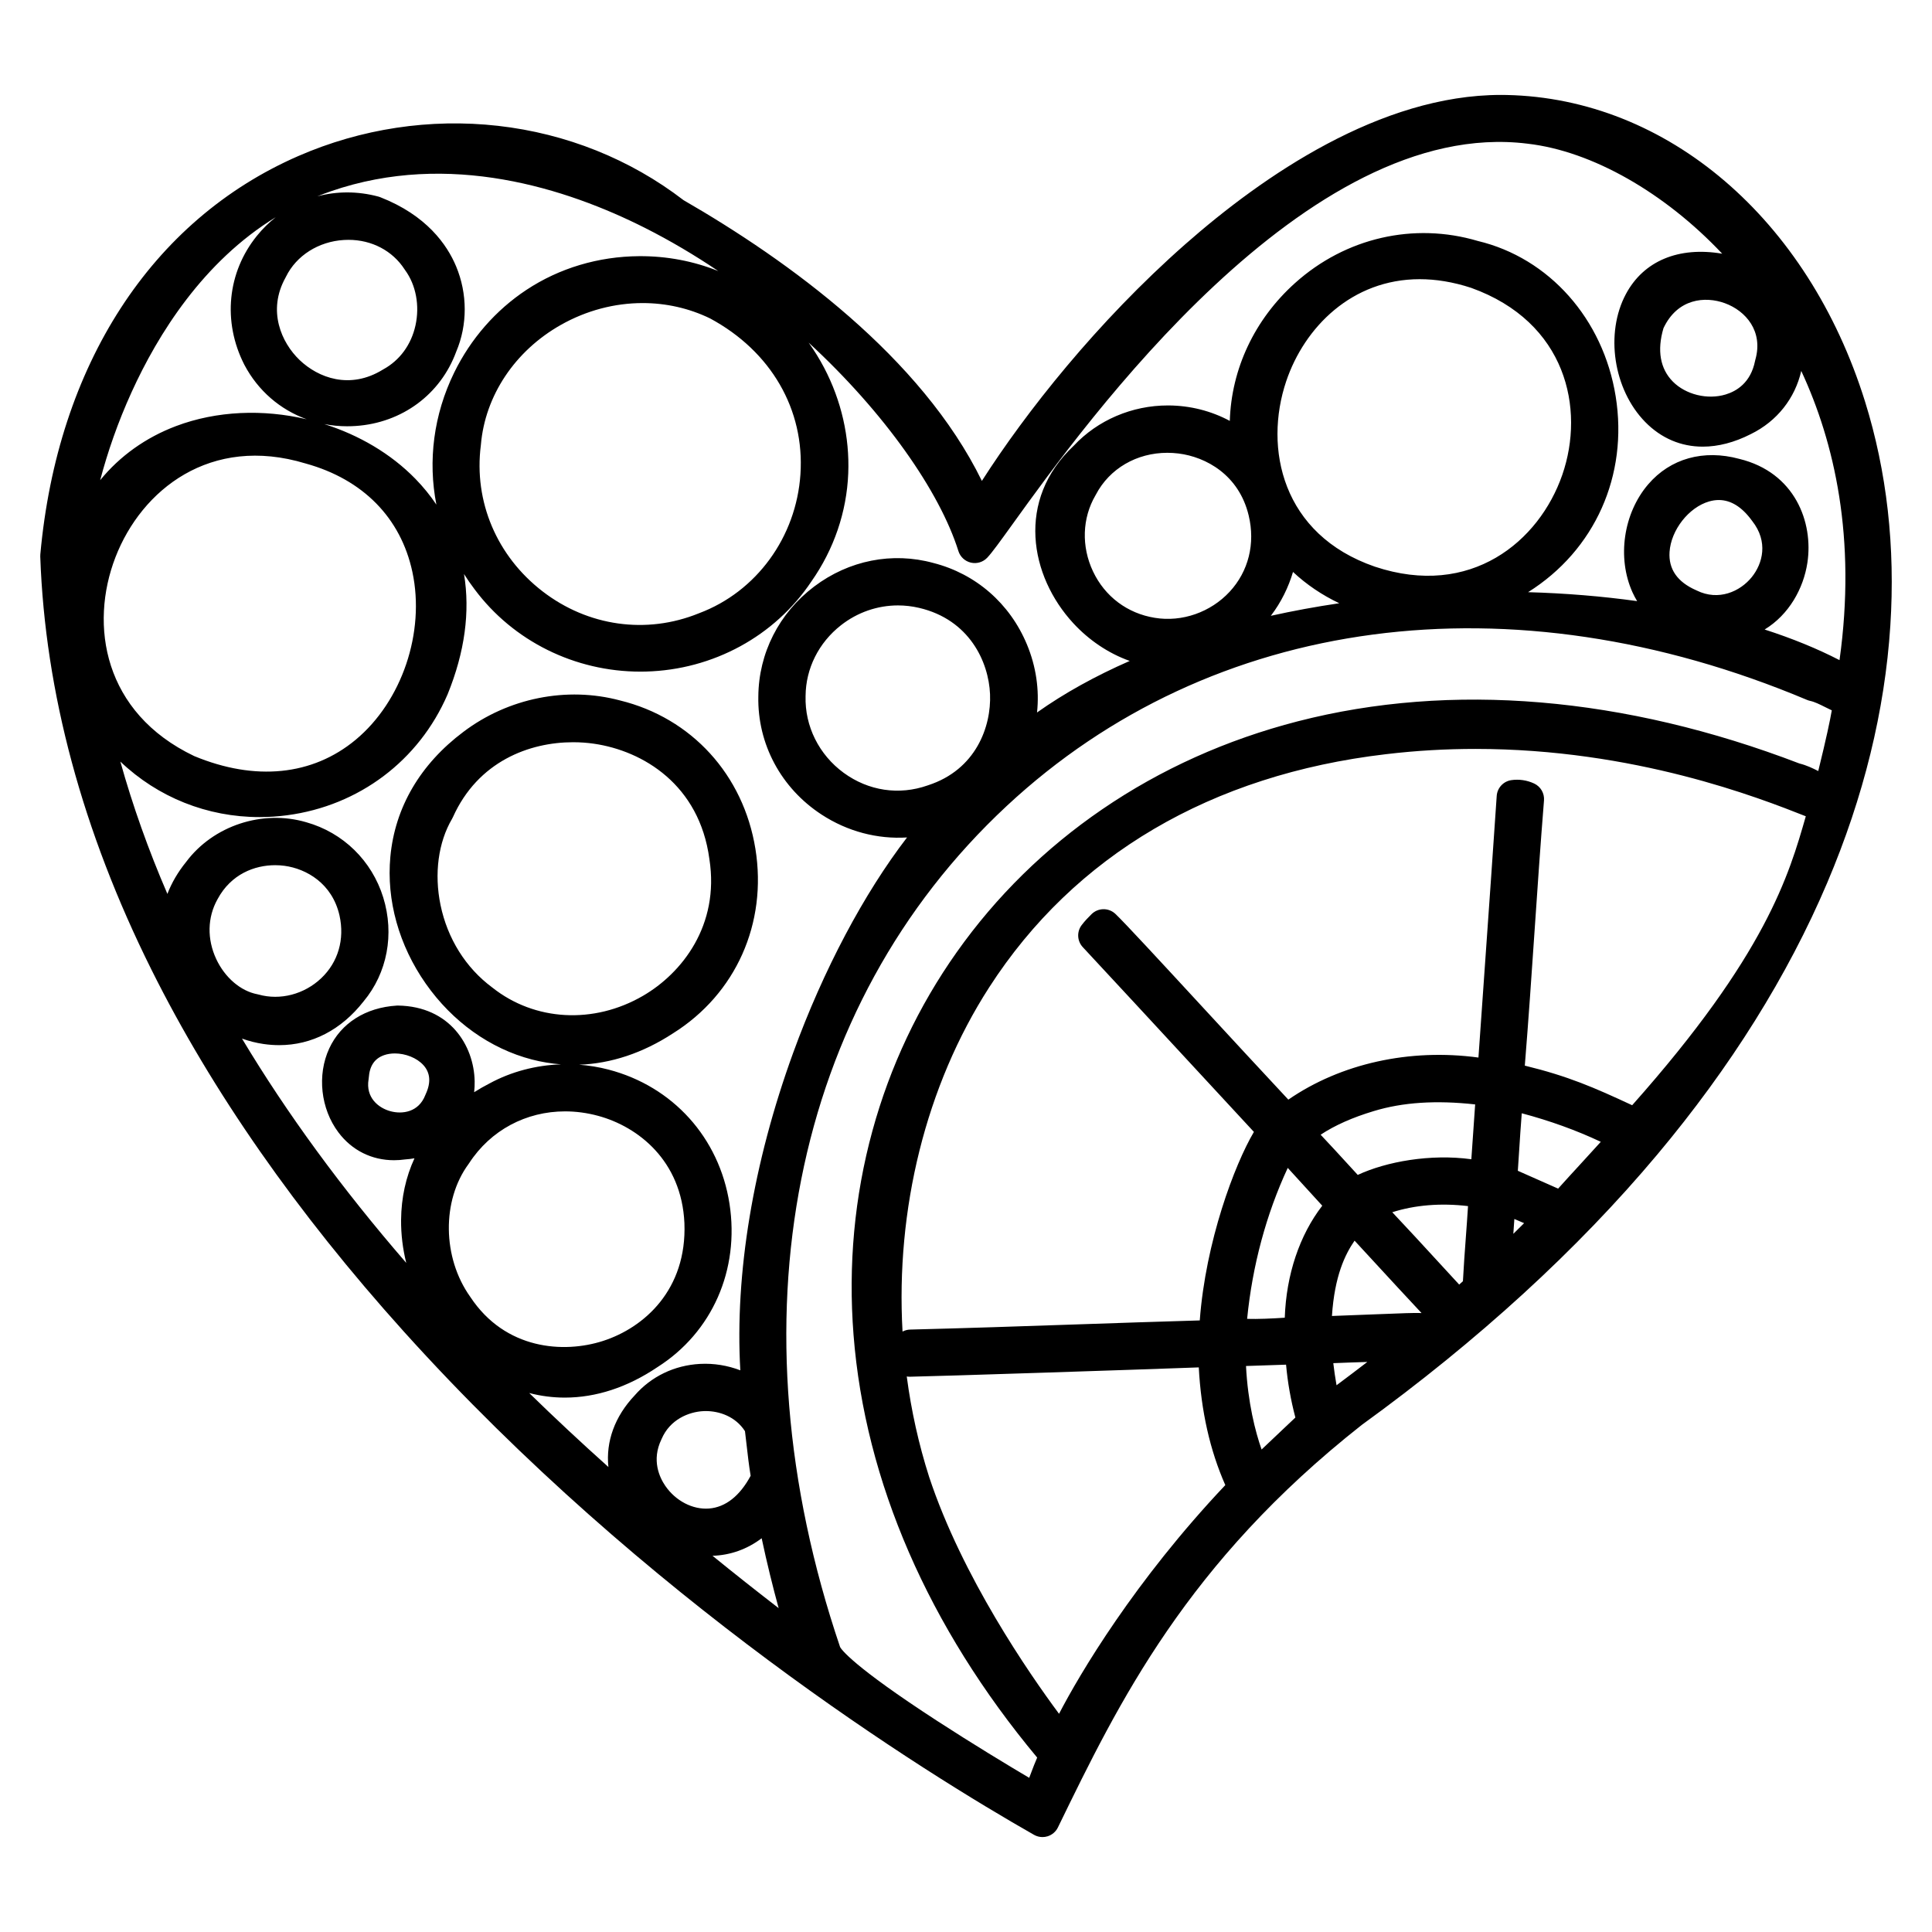 <?xml version="1.0" encoding="utf-8"?>
<!-- Generator: Adobe Illustrator 19.2.1, SVG Export Plug-In . SVG Version: 6.00 Build 0)  -->
<svg version="1.1" xmlns="http://www.w3.org/2000/svg" xmlns:xlink="http://www.w3.org/1999/xlink" x="0px" y="0px" width="864px"
	 height="864px" viewBox="0 0 864 864" enable-background="new 0 0 864 864" xml:space="preserve">
<g id="Layer_1">
</g>
<g id="Capa_1">
	<g>
		<path d="M834.025,179.483C808.495,97.78,745.596,44.003,673.786,42.479c-0.862-0.019-1.72-0.028-2.582-0.028
			c-53.868,0-106.359,36.153-141.135,66.759c-39.418,34.691-71.416,75.3-90.969,105.855
			c-27.141-55.471-86.447-98.457-133.43-125.558c-23.816-18.303-52.476-29.79-82.924-33.23
			c-30.322-3.428-61.225,1.246-89.358,13.511c-65.673,28.63-107.719,93.567-115.358,178.16
			c-0.028,0.319-0.037,0.639-0.026,0.959c2.125,60.631,18.865,122.808,49.754,184.803
			c27.006,54.204,64.962,108.621,112.812,161.742c107.916,119.8,233.052,197.323,281.842,225.093
			c1.168,0.664,2.477,1.004,3.795,1.004c0.762,0,1.527-0.113,2.268-0.343c2.025-0.627,3.701-2.064,4.629-3.97
			l0.354-0.727c26.841-55.133,57.256-117.614,135.55-179.291c52.011-37.691,96.451-78.349,132.094-120.847
			c32.811-39.122,58.403-80.052,76.065-121.65c16.262-38.301,25.748-76.947,28.194-114.867
			C847.636,244.604,843.822,210.835,834.025,179.483z M785.006,160.842c-0.055,0.195-0.103,0.392-0.142,0.591
			c-1.939,9.697-8.232,13.503-13.171,14.988c-8.098,2.435-17.792,0.068-23.573-5.757
			c-5.696-5.74-7.147-13.997-4.206-23.899c6.281-13.347,18.681-14.38,27.461-11.172
			C780.754,139.022,788.606,148.158,785.006,160.842z M357.959,212.107c-1.888,28.121-19.671,52.506-45.306,62.121
			c-0.062,0.024-0.124,0.048-0.186,0.073c-23.413,9.485-49.511,5.811-69.814-9.827
			c-20.498-15.789-30.826-40.193-27.627-65.281c0.013-0.106,0.025-0.213,0.034-0.32
			c1.865-21.922,15.209-41.938,35.693-53.541c11.499-6.514,24.151-9.798,36.653-9.798
			c10.415,0,20.725,2.281,30.165,6.876C344.807,157.097,359.904,183.142,357.959,212.107z M147.988,85.529
			c52.969-18.279,105.58-1.192,140.39,16.362c11.359,5.729,22.343,12.246,32.839,19.325
			c-11.11-4.471-23.123-6.742-35.405-6.657c-18.237,0.131-35.657,5.34-50.374,15.062
			c-13.739,9.076-24.911,21.858-32.308,36.963c-9.247,18.883-11.81,39.572-7.976,59.084
			c-2.741-4.074-5.875-7.932-9.38-11.526c-11.025-11.305-25.287-19.608-40.746-24.486
			c3.323,0.639,6.75,0.974,10.247,0.974c1.27,0,2.554-0.044,3.841-0.132
			c20.704-1.415,37.889-14.134,44.901-33.214c5.098-12.017,5.08-25.928-0.057-38.203
			c-4.029-9.627-13.186-22.802-33.935-30.903c-0.262-0.102-0.529-0.19-0.801-0.263
			c-9.259-2.487-18.619-2.437-27.316-0.116C143.901,87.001,145.918,86.232,147.988,85.529z M127.692,124.132
			c0.066-0.118,0.129-0.238,0.188-0.36c4.625-9.462,14.548-15.766,25.898-16.452
			c0.688-0.041,1.371-0.062,2.05-0.062c10.403,0,19.678,4.837,25.096,13.191c0.078,0.121,0.16,0.239,0.245,0.356
			c4.859,6.642,6.59,15.891,4.629,24.743c-1.905,8.6-6.998,15.563-14.343,19.606
			c-0.106,0.058-0.21,0.119-0.313,0.182c-14.664,9.001-28.822,3.654-37.182-4.353
			C125.906,153.267,119.431,138.987,127.692,124.132z M58.822,175.423c11.865-26.083,32.092-58.439,64.489-78.289
			c-3.046,2.405-5.87,5.179-8.409,8.311c-13.255,16.351-15.429,38.419-5.673,57.592
			c0.017,0.032,0.032,0.063,0.049,0.095c6.122,11.628,16.049,20.093,27.876,24.364
			c-19.445-4.569-40.188-3.836-58.452,3.061c-13.509,5.1-25.147,13.417-33.905,24.184
			C48.081,202.296,52.683,188.917,58.822,175.423z M51.625,249.213c11.654-30.16,42.471-54.825,85.025-41.944
			c0.057,0.017,0.113,0.033,0.17,0.049c25.515,7.085,42.418,24.288,47.597,48.44
			c5.787,26.983-4.649,57.858-25.376,75.082c-19.287,16.027-44.925,18.607-72.208,7.275
			C46.266,318.744,39.913,279.526,51.625,249.213z M96.69,428.871c-4.145-8.889-3.946-18.605,0.545-26.657
			c0.02-0.036,0.039-0.072,0.059-0.108c6.044-11.258,16.614-15.189,25.758-15.189c1.442,0,2.851,0.098,4.199,0.281
			c9.739,1.318,21.311,7.851,24.574,22.194c2.369,10.669-0.606,20.898-8.162,28.063
			c-7.598,7.205-18.321,10.009-27.987,7.317c-0.203-0.057-0.408-0.105-0.615-0.144
			C107.595,443.196,100.555,437.159,96.69,428.871z M190.39,489.279c-0.07,0.152-0.136,0.306-0.196,0.462
			c-2.962,7.652-10.253,8.659-15.607,7.197c-5.35-1.462-11.116-6.069-9.761-14.242
			c0.039-0.238,0.067-0.478,0.085-0.719c0.373-5.338,2.63-8.649,6.9-10.122c1.473-0.508,3.094-0.749,4.758-0.749
			c4.742,0,9.826,1.956,12.787,5.237C192.44,479.762,192.788,484.114,190.39,489.279z M210.383,580.079
			c-0.045-0.069-0.091-0.137-0.139-0.204c-12.418-17.477-12.722-42.978-0.708-59.319
			c0.088-0.119,0.172-0.241,0.253-0.365c9.65-14.858,25.579-23.18,42.913-23.18
			c4.874,0,9.86,0.658,14.848,2.014c17.795,4.838,37.261,19.987,38.523,47.948
			c1.168,29.812-18.023,46.766-36.373,52.692C252.099,605.351,226.003,603.631,210.383,580.079z M220.207,441.663
			c-0.064-0.05-0.128-0.1-0.193-0.148c-11.739-8.73-19.91-21.793-23.008-36.784
			c-2.89-13.986-1.014-28.028,5.146-38.527c0.141-0.24,0.269-0.488,0.383-0.743
			c11.21-24.993,34.222-33.533,53.756-33.533c3.222,0,6.353,0.233,9.317,0.662
			c22.033,3.193,47.164,18.395,51.618,51.485c0.007,0.052,0.015,0.104,0.023,0.156
			c4.609,29.627-12.306,50.981-29.672,61.087C265.575,458.123,239.13,456.688,220.207,441.663z M297.528,664.489
			c-2.571-3.75-6.219-11.428-1.77-20.724c0.046-0.095,0.089-0.191,0.131-0.288
			c3.716-8.663,12.09-12.094,18.688-12.416c0.353-0.017,0.711-0.026,1.075-0.026c5.955,0,13.245,2.366,17.507,8.994
			c0.252,2.027,0.486,4.085,0.714,6.089c0.515,4.529,1.045,9.187,1.819,13.863
			c-4.842,9.021-11.246,14.069-18.62,14.641C309.808,675.191,302.134,671.209,297.528,664.489z M318.646,695.756
			c8.023-0.253,15.531-2.96,21.975-7.841c2.331,11.02,5.042,21.936,7.595,31.255
			C338.115,711.38,328.26,703.578,318.646,695.756z M473.608,766.418c-13.382-18.031-43.298-61.276-58.081-105.888
			c-4.68-14.642-8.01-29.715-10.023-44.962c0.47,0.082,0.955,0.116,1.447,0.11
			c13.316-0.242,100.632-3.116,129.148-4.17c1.02,19.455,4.998,37.108,11.865,52.636
			C507.442,707.016,482.838,748.604,473.608,766.418z M573.948,638.982c-3.646,3.437-6.962,6.569-9.755,9.241
			c-2.821-7.966-6.157-21.072-6.97-37.342c5.642-0.175,11.581-0.372,17.912-0.595
			c0.691,7.812,2.083,15.725,4.163,23.642C577.744,635.404,575.782,637.254,573.948,638.982z M574.553,589.283
			c-5.489,0.381-12.311,0.672-16.832,0.519c2.333-23.747,8.555-46.867,18.166-67.512
			c1.527,1.662,3.316,3.627,5.302,5.809c2.796,3.073,6.096,6.699,10.131,11.098
			C581.139,552.398,575.224,570.047,574.553,589.283z M597.948,619.311c-0.081,0.06-0.162,0.12-0.241,0.181
			c-0.589-3.324-1.073-6.622-1.448-9.88c5.077-0.218,10.175-0.386,15.217-0.537
			C606.971,612.552,602.426,615.957,597.948,619.311z M615.808,587.737c-5.218,0.208-11.904,0.475-20.154,0.776
			c1.164-17.913,5.885-27.554,10.12-33.685c3.076,3.329,6.147,6.664,9.218,9.998
			c6.774,7.354,13.721,14.898,20.718,22.368C632.46,587.073,627.073,587.287,615.808,587.737z M655.518,553.508
			c-0.47,6.354-0.956,12.924-1.291,19.44c0,0.009-0.001,0.018-0.002,0.026c-0.557,0.49-1.115,0.988-1.671,1.494
			c-3.224-3.489-6.439-6.989-9.585-10.414c-6.637-7.226-13.439-14.631-20.337-21.936
			c10.133-3.238,21.738-4.189,33.873-2.744C656.212,544.112,655.861,548.863,655.518,553.508z M658.878,505.682
			c-0.283,4.189-0.572,8.464-0.89,12.738c-18.233-2.494-37.919,1.022-50.798,7.007
			c-1.399-1.523-2.796-3.049-4.193-4.574c-4.044-4.418-8.181-8.938-12.402-13.403
			c6.376-4.213,14.223-7.698,23.762-10.571c0.007-0.002,0.013-0.004,0.02-0.006
			c12.919-3.927,27.802-4.91,45.319-2.973C659.406,497.861,659.139,501.812,658.878,505.682z M676.77,551.772
			c0.161-2.196,0.316-4.411,0.456-6.636c0.753,0.328,1.501,0.645,2.237,0.959c0.717,0.305,1.425,0.606,2.123,0.909
			C679.998,548.586,678.393,550.177,676.77,551.772z M706.934,520.436c-3.338,3.634-6.758,7.357-10.134,11.123
			c-3.394-1.502-8.937-3.956-18.019-7.976c0.206-3.01,0.4-6.012,0.589-8.951
			c0.355-5.517,0.718-11.158,1.168-16.772c12.605,3.348,24.433,7.622,35.346,12.769
			C712.902,513.938,709.889,517.218,706.934,520.436z M729.912,494.265c-17.122-7.972-28.686-13.001-48.01-17.71
			c1.627-20.069,3.009-40.352,4.349-60.029c1.308-19.21,2.661-39.074,4.231-58.564
			c0.258-3.203-1.507-6.227-4.424-7.577c-3.204-1.483-6.721-2.002-10.167-1.504
			c-3.581,0.517-6.314,3.466-6.556,7.076c-1.683,24.958-3.475,50.332-5.208,74.87
			c-0.991,14.04-1.983,28.079-2.96,42.12c-30.74-4.167-61.543,2.643-85.018,18.817
			c-12.427-13.305-26.231-28.261-38.576-41.634c-19.315-20.926-34.572-37.454-38.748-41.42
			c-3.009-2.857-7.744-2.804-10.687,0.118c-1.432,1.421-2.951,2.967-4.397,4.864
			c-2.266,2.971-2.062,7.142,0.484,9.877c15.481,16.635,31.172,33.605,46.346,50.016
			c10.054,10.874,20.109,21.748,30.18,32.61c-8.651,14.635-21.588,49.035-24.211,84.306
			c-18.451,0.535-37.068,1.169-55.142,1.786c-24.379,0.831-49.588,1.691-74.372,2.304
			c-1.214,0.03-2.376,0.345-3.409,0.894c-3.077-54.553,10.325-109.806,38.754-153.944
			c38.028-59.039,99.362-95.09,177.373-104.255c0.005-0,0.01-0.001,0.014-0.002
			c13.783-1.645,27.176-2.362,40.062-2.362c71.241,0,127.005,21.92,147.742,30.122
			C800.066,391.217,789.847,426.873,729.912,494.265z M813.132,344.814c-2.462-1.249-5.218-2.587-8.421-3.377
			c-78.215-29.993-155.763-36.519-224.298-18.871c-31.865,8.204-61.301,21.446-87.494,39.358
			c-25.525,17.455-47.408,38.943-65.04,63.867c-17.152,24.245-29.844,51.13-37.724,79.91
			c-8.046,29.386-10.886,60.108-8.444,91.314c5.12,65.409,33.488,130.65,82.124,188.982
			c-0.999,2.27-1.855,4.535-2.695,6.757c-0.294,0.778-0.584,1.546-0.876,2.302
			c-9.507-5.62-25.509-15.307-40.985-25.35c-38.194-24.786-43.083-32.203-43.575-33.117
			c-49.495-145.977-21.657-286.584,74.501-376.155c91.715-85.432,225.517-103.162,357.92-47.428
			c0.439,0.185,0.893,0.328,1.358,0.428c2.071,0.447,4.302,1.564,6.663,2.747
			c0.967,0.484,1.979,0.991,3.043,1.484C818.454,321.961,816.788,329.954,813.132,344.814z M414.841,351.245
			c-12.778,4.5-26.453,2.455-37.514-5.616c-11.072-8.08-17.453-20.895-17.07-34.282
			c0.002-0.052,0.003-0.104,0.003-0.157c0.101-12.248,5.852-23.746,15.778-31.544
			c7.426-5.834,16.391-8.901,25.546-8.901c3.148,0,6.319,0.362,9.457,1.1c0.003,0.001,0.005,0.001,0.007,0.002
			c22.431,5.247,31.097,24.073,31.702,38.601c0.602,14.457-6.298,33.799-27.724,40.733
			C414.966,351.202,414.904,351.223,414.841,351.245z M516.48,276.301c-12.273-1.95-22.362-9.519-27.68-20.766
			c-5.264-11.135-4.852-23.848,1.101-34.009c0.062-0.107,0.122-0.216,0.18-0.326
			c6.11-11.696,18.318-18.705,31.958-18.705c1.64,0,3.3,0.102,4.973,0.308
			c12.329,1.523,27.05,9.592,31.394,27.682c3.042,12.594-0.063,25.046-8.521,34.162
			C541.381,273.815,528.595,278.284,516.48,276.301z M578.24,255.777c6.014,5.627,13.006,10.357,20.685,13.998
			c-10.493,1.546-20.708,3.424-30.604,5.62C572.972,269.331,576.261,262.468,578.24,255.777z M575.193,170.509
			c8.139-24.165,29.411-45.656,59.705-45.656c7.183,0,14.88,1.21,23.023,3.879
			c42.564,15.292,50.967,54.04,40.754,83.591c-10.305,29.813-40.958,55.378-83.834,41.09
			C573.244,239.079,565.13,200.39,575.193,170.509z M746.631,246.844c0.647-9.813,8.575-19.947,17.675-22.589
			c1.475-0.429,2.922-0.642,4.342-0.642c5.372,0,10.327,3.066,14.777,9.157c0.054,0.074,0.11,0.147,0.167,0.219
			c7.313,9.293,4.683,19.075-0.218,25.13c-5.202,6.425-14.815,10.763-24.57,5.97
			c-0.098-0.048-0.197-0.095-0.297-0.139C750.122,260.267,746.127,254.511,746.631,246.844z M822.642,295.213
			c-9.979-5.15-21.224-9.732-33.49-13.69c10.921-6.661,17.372-18.364,19.118-29.822
			c2.767-18.154-5.575-40.424-30.415-46.481c-16.01-4.35-30.873-0.196-40.799,11.408
			c-11.083,12.956-13.962,32.799-7.003,48.253c0.62,1.377,1.327,2.681,2.08,3.942
			c-15.726-2.182-32.103-3.523-48.766-3.997c29.857-18.741,44.86-52.206,39.171-87.587
			c-5.567-34.62-29.752-61.866-61.645-69.478c-28.623-8.481-59.163-1.456-81.742,18.813
			c-18.18,16.319-28.474,38.497-29.179,61.655c-8.271-4.447-17.721-6.875-27.49-6.912
			c-0.074-0-0.146-0-0.22-0c-16.034,0-31.345,6.558-42.084,18.021
			c-25.888,24.234-19.7,58.265-0.152,79.418c6.809,7.369,15.504,13.374,25.194,16.817
			c-15.376,6.728-29.295,14.44-41.454,23.051c1.084-10.147-0.411-20.581-4.537-30.474
			c-7.63-18.293-22.862-31.548-41.797-36.379c-18.354-5.051-37.79-1.216-53.336,10.531
			c-15.725,11.883-24.824,29.803-24.967,49.169c-0.421,21.227,10.147,40.965,28.277,52.805
			c11.632,7.596,24.997,11.057,38.226,10.239c-19.211,24.98-37.414,59.156-50.949,96.368
			c-17.894,49.195-26.106,98.935-23.606,141.931c-5.694-2.187-11.837-3.197-17.996-2.873
			c-11.469,0.605-21.848,5.605-29.248,14.085c-8.898,9.385-12.961,20.68-11.753,32.023
			c-12.285-11-24.086-22.029-35.413-33.082c5.251,1.365,10.581,2.047,15.943,2.047
			c13.881-0.001,27.971-4.565,41.397-13.623c24.479-15.527,36.823-43.525,32.222-73.1
			c-4.586-29.484-25.317-52.461-54.101-59.965c-4.324-1.13-8.732-1.847-13.154-2.179
			c14.285-0.511,28.519-5.229,41.992-14.032c28.105-17.615,42.228-49.211,36.861-82.478
			c-5.344-33.124-28.534-58.555-60.532-66.389c-23.79-6.37-49.966-1.13-70.021,14.009
			c-19.345,14.503-30.653,33.824-32.701,55.873c-1.808,19.462,3.816,39.622,15.837,56.769
			c11.934,17.023,28.793,29.069,47.473,33.917c4.317,1.121,8.662,1.835,13.015,2.166
			c-11.223,0.373-22.267,3.257-31.995,8.543c-2.389,1.229-4.675,2.536-6.861,3.917
			c0.181-1.622,0.262-3.253,0.231-4.876c-0.304-16.051-11.145-33.497-34.232-33.872
			c-0.199-0.002-0.397,0.001-0.596,0.014c-13.97,0.859-24.984,7.854-30.218,19.193
			c-5.479,11.872-3.825,26.945,4.116,37.51c6.065,8.068,14.933,12.447,24.871,12.447
			c1.624,0,3.279-0.117,4.952-0.354c1.45-0.092,2.845-0.269,4.196-0.509c-3.857,8.369-5.901,17.612-5.992,27.519
			c-0.059,6.492,0.744,12.964,2.303,19.258c-28.799-33.257-53.297-66.709-73.449-100.303
			c3.124,1.112,6.339,1.933,9.602,2.41c2.375,0.347,4.72,0.52,7.034,0.52
			c14.541-0.001,27.753-6.801,37.76-19.6c10.569-12.677,13.847-30.032,8.767-46.457
			c-5.083-16.432-17.942-28.996-34.404-33.622c-19.566-5.766-41.623,1.514-53.725,17.722
			c-3.689,4.55-6.49,9.359-8.395,14.324c-8.502-19.694-15.521-39.424-21.041-59.18
			c16.794,16.009,38.889,24.826,62.239,24.825c4.084,0,8.211-0.27,12.35-0.819
			c32.14-4.259,58.951-24.439,71.719-53.979c0.022-0.051,0.043-0.103,0.065-0.155
			c7.657-18.835,10.106-36.907,7.317-53.742c1.465,2.322,3.029,4.599,4.719,6.811
			c17.282,23.188,44.85,36.835,74.154,36.835c0.828,0,1.659-0.011,2.49-0.033
			c30.028-0.791,57.679-15.855,73.989-40.303c10.093-14.379,15.792-31.09,16.479-48.335
			c0.647-16.204-3.08-32.528-10.775-47.206c-2.059-3.928-4.385-7.684-6.939-11.254
			c34.098,31.431,58.629,66.636,66.976,93.21c0.816,2.598,2.948,4.569,5.602,5.178
			c2.655,0.609,5.433-0.234,7.3-2.217c2.208-2.344,5.738-7.246,11.587-15.367
			c32.429-45.032,131.117-182.066,229.99-169.78c0.024,0.003,0.048,0.006,0.072,0.009
			c28.882,3.312,61.398,22.006,87.025,49.197c-19.483-3.309-35.139,3.22-43.065,18.04
			c-9.4,17.573-5.595,42.719,8.662,57.246c7.166,7.302,16.028,11.003,25.706,11.003c6.854,0,14.116-1.856,21.473-5.604
			c11.818-5.778,19.802-16.095,22.577-28.256C820.334,197.717,830.276,240.564,822.642,295.213z"/>
	</g>
</g>
<g id="_x3C_Layer_x3E_">
</g>
</svg>
